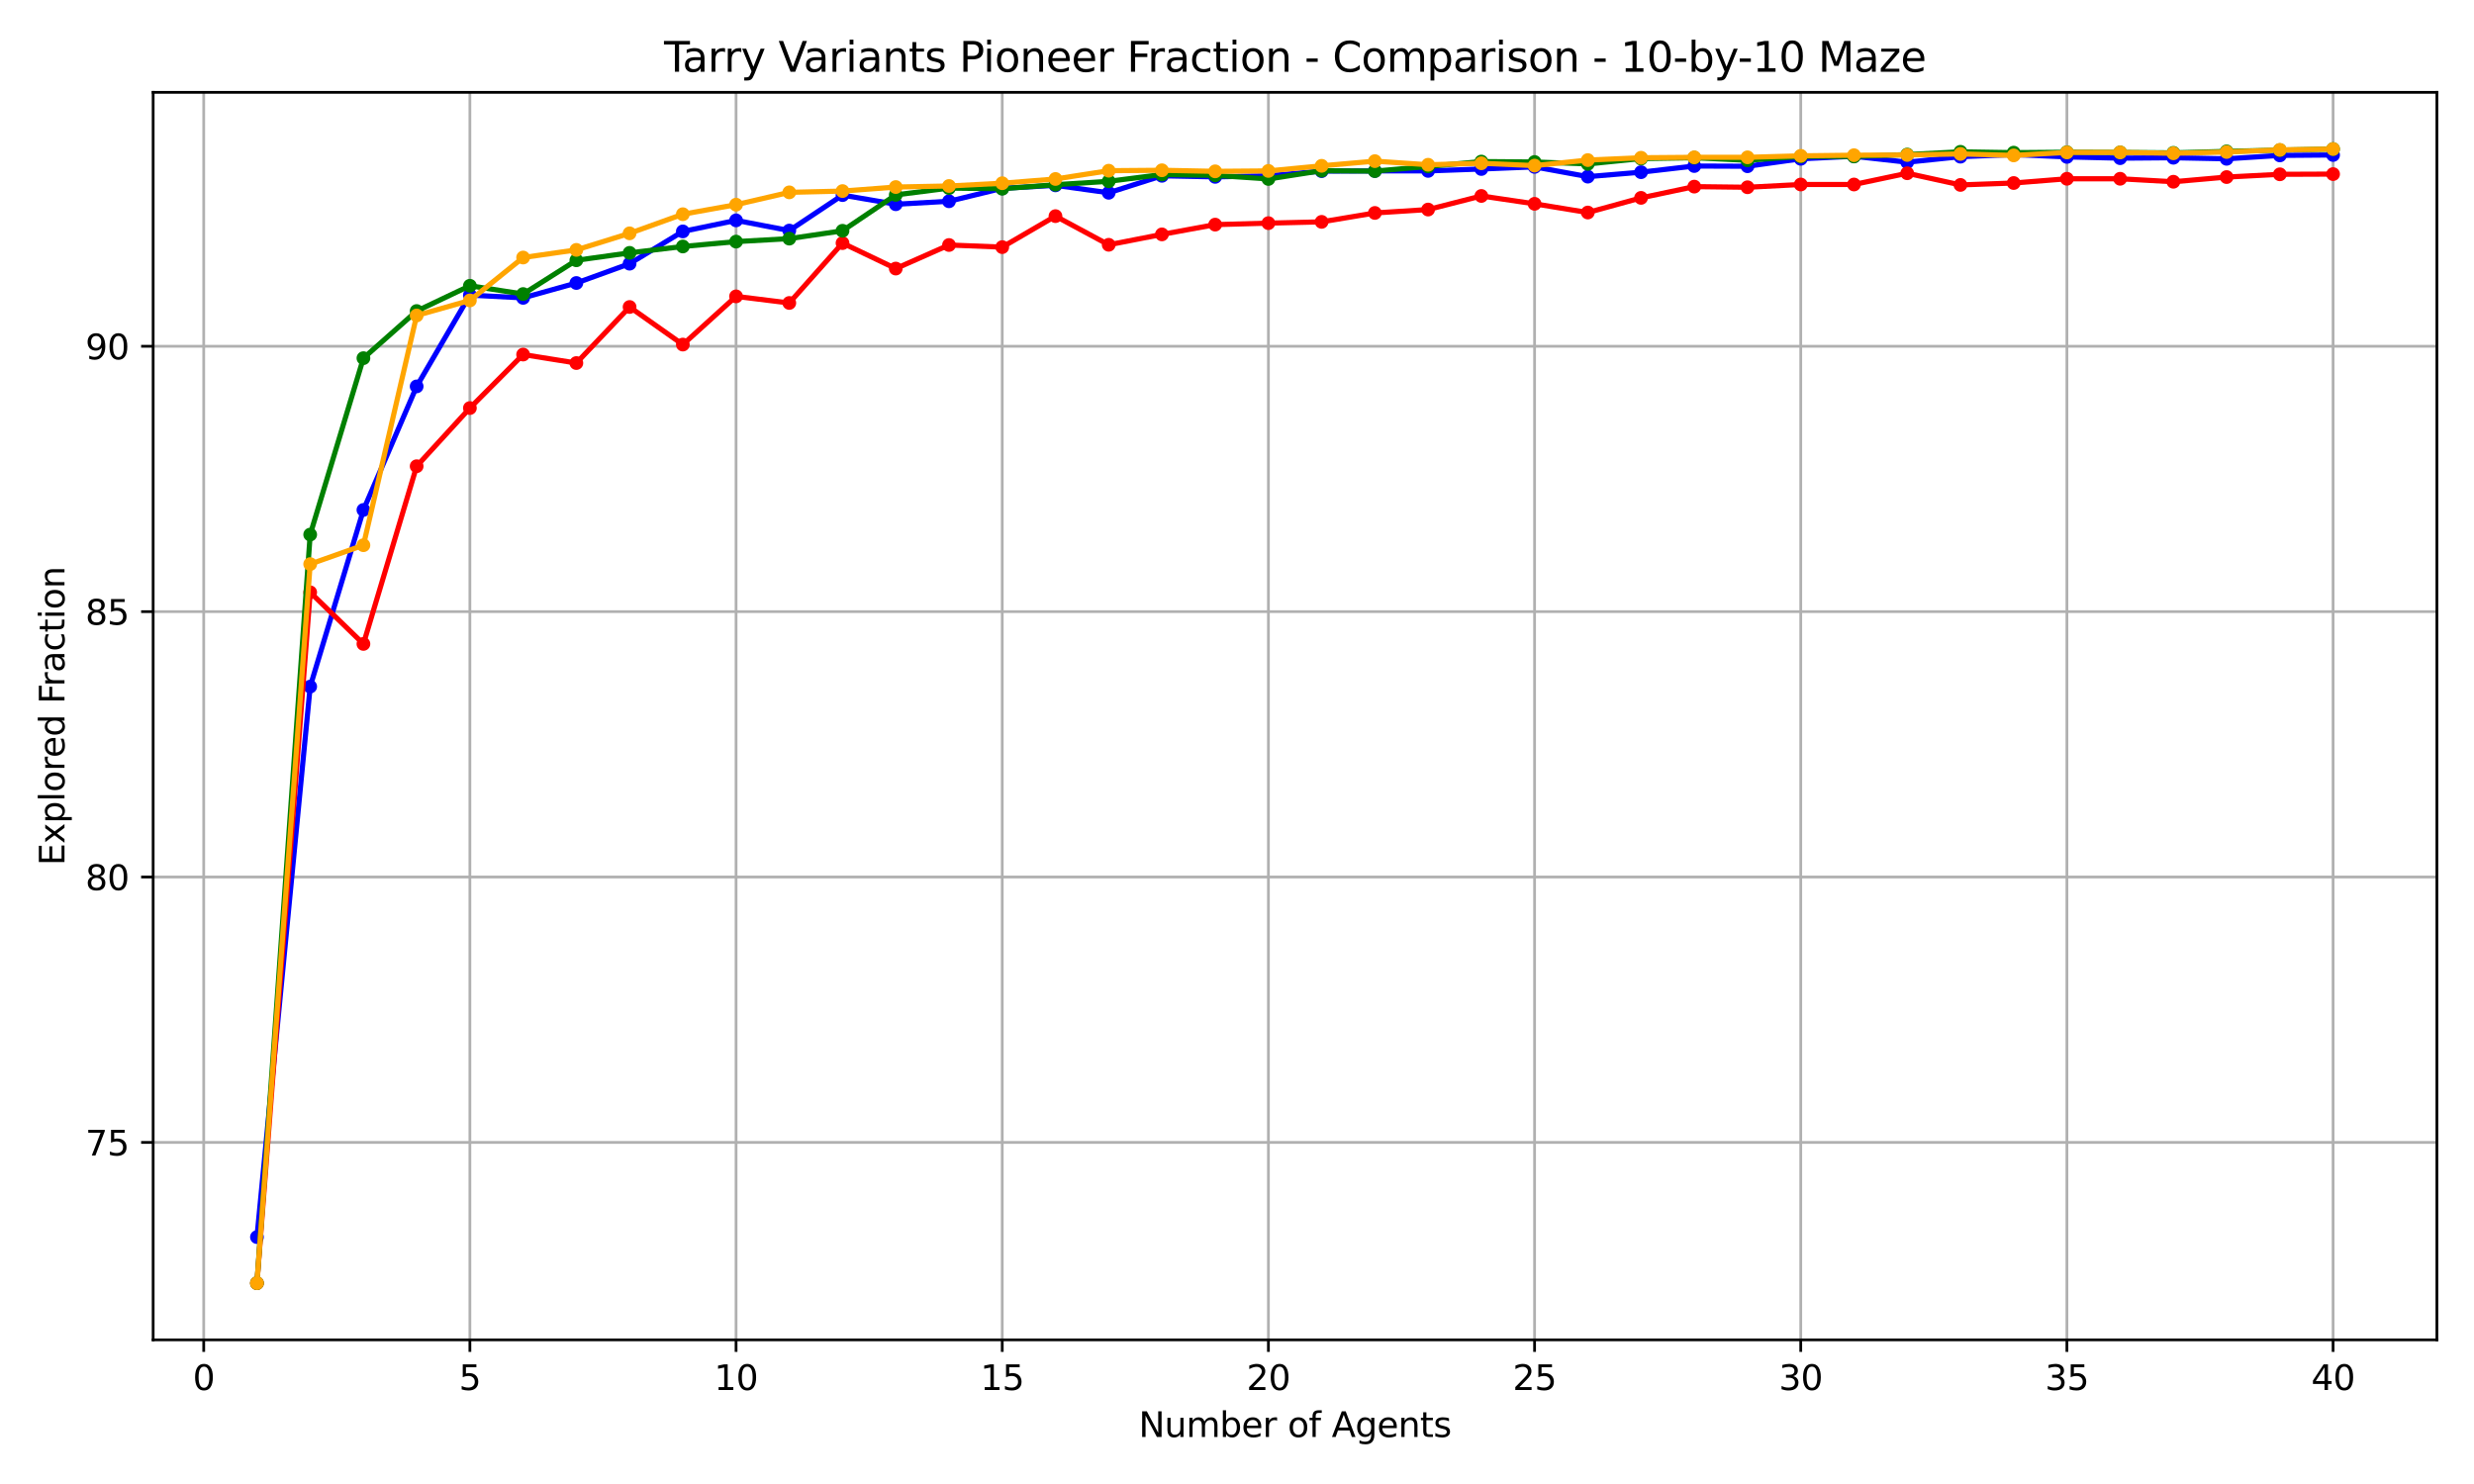 <?xml version="1.0" encoding="utf-8" standalone="no"?>
<!DOCTYPE svg PUBLIC "-//W3C//DTD SVG 1.1//EN"
  "http://www.w3.org/Graphics/SVG/1.1/DTD/svg11.dtd">
<svg xmlns:xlink="http://www.w3.org/1999/xlink" width="720pt" height="432pt" viewBox="0 0 720 432" xmlns="http://www.w3.org/2000/svg" version="1.1">
 <defs>
  <style type="text/css">*{stroke-linejoin: round; stroke-linecap: butt}</style>
 </defs>
 <g id="figure_1">
  <g id="patch_1">
   <path d="M 0 432 
L 720 432 
L 720 0 
L 0 0 
z
" style="fill: #ffffff"/>
  </g>
  <g id="axes_1">
   <g id="patch_2">
    <path d="M 44.57 390.04 
L 709.2 390.04 
L 709.2 26.88 
L 44.57 26.88 
z
" style="fill: #ffffff"/>
   </g>
   <g id="matplotlib.axis_1">
    <g id="xtick_1">
     <g id="line2d_1">
      <path d="M 59.288 390.04 
L 59.288 26.88 
" clip-path="url(#pa8a1d5867d)" style="fill: none; stroke: #b0b0b0; stroke-width: 0.8; stroke-linecap: square"/>
     </g>
     <g id="line2d_2">
      <defs>
       <path id="m5a55260e94" d="M 0 0 
L 0 3.5 
" style="stroke: #000000; stroke-width: 0.8"/>
      </defs>
      <g>
       <use xlink:href="#m5a55260e94" x="59.288" y="390.04" style="stroke: #000000; stroke-width: 0.8"/>
      </g>
     </g>
     <g id="text_1">
      <!-- 0 -->
      <g transform="translate(56.107 404.638) scale(0.1 -0.1)">
       <defs>
        <path id="DejaVuSans-30" d="M 2034 4250 
Q 1547 4250 1301 3770 
Q 1056 3291 1056 2328 
Q 1056 1369 1301 889 
Q 1547 409 2034 409 
Q 2525 409 2770 889 
Q 3016 1369 3016 2328 
Q 3016 3291 2770 3770 
Q 2525 4250 2034 4250 
z
M 2034 4750 
Q 2819 4750 3233 4129 
Q 3647 3509 3647 2328 
Q 3647 1150 3233 529 
Q 2819 -91 2034 -91 
Q 1250 -91 836 529 
Q 422 1150 422 2328 
Q 422 3509 836 4129 
Q 1250 4750 2034 4750 
z
" transform="scale(0.016)"/>
       </defs>
       <use xlink:href="#DejaVuSans-30"/>
      </g>
     </g>
    </g>
    <g id="xtick_2">
     <g id="line2d_3">
      <path d="M 136.751 390.04 
L 136.751 26.88 
" clip-path="url(#pa8a1d5867d)" style="fill: none; stroke: #b0b0b0; stroke-width: 0.8; stroke-linecap: square"/>
     </g>
     <g id="line2d_4">
      <g>
       <use xlink:href="#m5a55260e94" x="136.751" y="390.04" style="stroke: #000000; stroke-width: 0.8"/>
      </g>
     </g>
     <g id="text_2">
      <!-- 5 -->
      <g transform="translate(133.569 404.638) scale(0.1 -0.1)">
       <defs>
        <path id="DejaVuSans-35" d="M 691 4666 
L 3169 4666 
L 3169 4134 
L 1269 4134 
L 1269 2991 
Q 1406 3038 1543 3061 
Q 1681 3084 1819 3084 
Q 2600 3084 3056 2656 
Q 3513 2228 3513 1497 
Q 3513 744 3044 326 
Q 2575 -91 1722 -91 
Q 1428 -91 1123 -41 
Q 819 9 494 109 
L 494 744 
Q 775 591 1075 516 
Q 1375 441 1709 441 
Q 2250 441 2565 725 
Q 2881 1009 2881 1497 
Q 2881 1984 2565 2268 
Q 2250 2553 1709 2553 
Q 1456 2553 1204 2497 
Q 953 2441 691 2322 
L 691 4666 
z
" transform="scale(0.016)"/>
       </defs>
       <use xlink:href="#DejaVuSans-35"/>
      </g>
     </g>
    </g>
    <g id="xtick_3">
     <g id="line2d_5">
      <path d="M 214.213 390.04 
L 214.213 26.88 
" clip-path="url(#pa8a1d5867d)" style="fill: none; stroke: #b0b0b0; stroke-width: 0.8; stroke-linecap: square"/>
     </g>
     <g id="line2d_6">
      <g>
       <use xlink:href="#m5a55260e94" x="214.213" y="390.04" style="stroke: #000000; stroke-width: 0.8"/>
      </g>
     </g>
     <g id="text_3">
      <!-- 10 -->
      <g transform="translate(207.851 404.638) scale(0.1 -0.1)">
       <defs>
        <path id="DejaVuSans-31" d="M 794 531 
L 1825 531 
L 1825 4091 
L 703 3866 
L 703 4441 
L 1819 4666 
L 2450 4666 
L 2450 531 
L 3481 531 
L 3481 0 
L 794 0 
L 794 531 
z
" transform="scale(0.016)"/>
       </defs>
       <use xlink:href="#DejaVuSans-31"/>
       <use xlink:href="#DejaVuSans-30" x="63.623"/>
      </g>
     </g>
    </g>
    <g id="xtick_4">
     <g id="line2d_7">
      <path d="M 291.676 390.04 
L 291.676 26.88 
" clip-path="url(#pa8a1d5867d)" style="fill: none; stroke: #b0b0b0; stroke-width: 0.8; stroke-linecap: square"/>
     </g>
     <g id="line2d_8">
      <g>
       <use xlink:href="#m5a55260e94" x="291.676" y="390.04" style="stroke: #000000; stroke-width: 0.8"/>
      </g>
     </g>
     <g id="text_4">
      <!-- 15 -->
      <g transform="translate(285.314 404.638) scale(0.1 -0.1)">
       <use xlink:href="#DejaVuSans-31"/>
       <use xlink:href="#DejaVuSans-35" x="63.623"/>
      </g>
     </g>
    </g>
    <g id="xtick_5">
     <g id="line2d_9">
      <path d="M 369.139 390.04 
L 369.139 26.88 
" clip-path="url(#pa8a1d5867d)" style="fill: none; stroke: #b0b0b0; stroke-width: 0.8; stroke-linecap: square"/>
     </g>
     <g id="line2d_10">
      <g>
       <use xlink:href="#m5a55260e94" x="369.139" y="390.04" style="stroke: #000000; stroke-width: 0.8"/>
      </g>
     </g>
     <g id="text_5">
      <!-- 20 -->
      <g transform="translate(362.776 404.638) scale(0.1 -0.1)">
       <defs>
        <path id="DejaVuSans-32" d="M 1228 531 
L 3431 531 
L 3431 0 
L 469 0 
L 469 531 
Q 828 903 1448 1529 
Q 2069 2156 2228 2338 
Q 2531 2678 2651 2914 
Q 2772 3150 2772 3378 
Q 2772 3750 2511 3984 
Q 2250 4219 1831 4219 
Q 1534 4219 1204 4116 
Q 875 4013 500 3803 
L 500 4441 
Q 881 4594 1212 4672 
Q 1544 4750 1819 4750 
Q 2544 4750 2975 4387 
Q 3406 4025 3406 3419 
Q 3406 3131 3298 2873 
Q 3191 2616 2906 2266 
Q 2828 2175 2409 1742 
Q 1991 1309 1228 531 
z
" transform="scale(0.016)"/>
       </defs>
       <use xlink:href="#DejaVuSans-32"/>
       <use xlink:href="#DejaVuSans-30" x="63.623"/>
      </g>
     </g>
    </g>
    <g id="xtick_6">
     <g id="line2d_11">
      <path d="M 446.601 390.04 
L 446.601 26.88 
" clip-path="url(#pa8a1d5867d)" style="fill: none; stroke: #b0b0b0; stroke-width: 0.8; stroke-linecap: square"/>
     </g>
     <g id="line2d_12">
      <g>
       <use xlink:href="#m5a55260e94" x="446.601" y="390.04" style="stroke: #000000; stroke-width: 0.8"/>
      </g>
     </g>
     <g id="text_6">
      <!-- 25 -->
      <g transform="translate(440.239 404.638) scale(0.1 -0.1)">
       <use xlink:href="#DejaVuSans-32"/>
       <use xlink:href="#DejaVuSans-35" x="63.623"/>
      </g>
     </g>
    </g>
    <g id="xtick_7">
     <g id="line2d_13">
      <path d="M 524.064 390.04 
L 524.064 26.88 
" clip-path="url(#pa8a1d5867d)" style="fill: none; stroke: #b0b0b0; stroke-width: 0.8; stroke-linecap: square"/>
     </g>
     <g id="line2d_14">
      <g>
       <use xlink:href="#m5a55260e94" x="524.064" y="390.04" style="stroke: #000000; stroke-width: 0.8"/>
      </g>
     </g>
     <g id="text_7">
      <!-- 30 -->
      <g transform="translate(517.702 404.638) scale(0.1 -0.1)">
       <defs>
        <path id="DejaVuSans-33" d="M 2597 2516 
Q 3050 2419 3304 2112 
Q 3559 1806 3559 1356 
Q 3559 666 3084 287 
Q 2609 -91 1734 -91 
Q 1441 -91 1130 -33 
Q 819 25 488 141 
L 488 750 
Q 750 597 1062 519 
Q 1375 441 1716 441 
Q 2309 441 2620 675 
Q 2931 909 2931 1356 
Q 2931 1769 2642 2001 
Q 2353 2234 1838 2234 
L 1294 2234 
L 1294 2753 
L 1863 2753 
Q 2328 2753 2575 2939 
Q 2822 3125 2822 3475 
Q 2822 3834 2567 4026 
Q 2313 4219 1838 4219 
Q 1578 4219 1281 4162 
Q 984 4106 628 3988 
L 628 4550 
Q 988 4650 1302 4700 
Q 1616 4750 1894 4750 
Q 2613 4750 3031 4423 
Q 3450 4097 3450 3541 
Q 3450 3153 3228 2886 
Q 3006 2619 2597 2516 
z
" transform="scale(0.016)"/>
       </defs>
       <use xlink:href="#DejaVuSans-33"/>
       <use xlink:href="#DejaVuSans-30" x="63.623"/>
      </g>
     </g>
    </g>
    <g id="xtick_8">
     <g id="line2d_15">
      <path d="M 601.527 390.04 
L 601.527 26.88 
" clip-path="url(#pa8a1d5867d)" style="fill: none; stroke: #b0b0b0; stroke-width: 0.8; stroke-linecap: square"/>
     </g>
     <g id="line2d_16">
      <g>
       <use xlink:href="#m5a55260e94" x="601.527" y="390.04" style="stroke: #000000; stroke-width: 0.8"/>
      </g>
     </g>
     <g id="text_8">
      <!-- 35 -->
      <g transform="translate(595.164 404.638) scale(0.1 -0.1)">
       <use xlink:href="#DejaVuSans-33"/>
       <use xlink:href="#DejaVuSans-35" x="63.623"/>
      </g>
     </g>
    </g>
    <g id="xtick_9">
     <g id="line2d_17">
      <path d="M 678.99 390.04 
L 678.99 26.88 
" clip-path="url(#pa8a1d5867d)" style="fill: none; stroke: #b0b0b0; stroke-width: 0.8; stroke-linecap: square"/>
     </g>
     <g id="line2d_18">
      <g>
       <use xlink:href="#m5a55260e94" x="678.99" y="390.04" style="stroke: #000000; stroke-width: 0.8"/>
      </g>
     </g>
     <g id="text_9">
      <!-- 40 -->
      <g transform="translate(672.627 404.638) scale(0.1 -0.1)">
       <defs>
        <path id="DejaVuSans-34" d="M 2419 4116 
L 825 1625 
L 2419 1625 
L 2419 4116 
z
M 2253 4666 
L 3047 4666 
L 3047 1625 
L 3713 1625 
L 3713 1100 
L 3047 1100 
L 3047 0 
L 2419 0 
L 2419 1100 
L 313 1100 
L 313 1709 
L 2253 4666 
z
" transform="scale(0.016)"/>
       </defs>
       <use xlink:href="#DejaVuSans-34"/>
       <use xlink:href="#DejaVuSans-30" x="63.623"/>
      </g>
     </g>
    </g>
    <g id="text_10">
     <!-- Number of Agents -->
     <g transform="translate(331.397 418.317) scale(0.1 -0.1)">
      <defs>
       <path id="DejaVuSans-4e" d="M 628 4666 
L 1478 4666 
L 3547 763 
L 3547 4666 
L 4159 4666 
L 4159 0 
L 3309 0 
L 1241 3903 
L 1241 0 
L 628 0 
L 628 4666 
z
" transform="scale(0.016)"/>
       <path id="DejaVuSans-75" d="M 544 1381 
L 544 3500 
L 1119 3500 
L 1119 1403 
Q 1119 906 1312 657 
Q 1506 409 1894 409 
Q 2359 409 2629 706 
Q 2900 1003 2900 1516 
L 2900 3500 
L 3475 3500 
L 3475 0 
L 2900 0 
L 2900 538 
Q 2691 219 2414 64 
Q 2138 -91 1772 -91 
Q 1169 -91 856 284 
Q 544 659 544 1381 
z
M 1991 3584 
L 1991 3584 
z
" transform="scale(0.016)"/>
       <path id="DejaVuSans-6d" d="M 3328 2828 
Q 3544 3216 3844 3400 
Q 4144 3584 4550 3584 
Q 5097 3584 5394 3201 
Q 5691 2819 5691 2113 
L 5691 0 
L 5113 0 
L 5113 2094 
Q 5113 2597 4934 2840 
Q 4756 3084 4391 3084 
Q 3944 3084 3684 2787 
Q 3425 2491 3425 1978 
L 3425 0 
L 2847 0 
L 2847 2094 
Q 2847 2600 2669 2842 
Q 2491 3084 2119 3084 
Q 1678 3084 1418 2786 
Q 1159 2488 1159 1978 
L 1159 0 
L 581 0 
L 581 3500 
L 1159 3500 
L 1159 2956 
Q 1356 3278 1631 3431 
Q 1906 3584 2284 3584 
Q 2666 3584 2933 3390 
Q 3200 3197 3328 2828 
z
" transform="scale(0.016)"/>
       <path id="DejaVuSans-62" d="M 3116 1747 
Q 3116 2381 2855 2742 
Q 2594 3103 2138 3103 
Q 1681 3103 1420 2742 
Q 1159 2381 1159 1747 
Q 1159 1113 1420 752 
Q 1681 391 2138 391 
Q 2594 391 2855 752 
Q 3116 1113 3116 1747 
z
M 1159 2969 
Q 1341 3281 1617 3432 
Q 1894 3584 2278 3584 
Q 2916 3584 3314 3078 
Q 3713 2572 3713 1747 
Q 3713 922 3314 415 
Q 2916 -91 2278 -91 
Q 1894 -91 1617 61 
Q 1341 213 1159 525 
L 1159 0 
L 581 0 
L 581 4863 
L 1159 4863 
L 1159 2969 
z
" transform="scale(0.016)"/>
       <path id="DejaVuSans-65" d="M 3597 1894 
L 3597 1613 
L 953 1613 
Q 991 1019 1311 708 
Q 1631 397 2203 397 
Q 2534 397 2845 478 
Q 3156 559 3463 722 
L 3463 178 
Q 3153 47 2828 -22 
Q 2503 -91 2169 -91 
Q 1331 -91 842 396 
Q 353 884 353 1716 
Q 353 2575 817 3079 
Q 1281 3584 2069 3584 
Q 2775 3584 3186 3129 
Q 3597 2675 3597 1894 
z
M 3022 2063 
Q 3016 2534 2758 2815 
Q 2500 3097 2075 3097 
Q 1594 3097 1305 2825 
Q 1016 2553 972 2059 
L 3022 2063 
z
" transform="scale(0.016)"/>
       <path id="DejaVuSans-72" d="M 2631 2963 
Q 2534 3019 2420 3045 
Q 2306 3072 2169 3072 
Q 1681 3072 1420 2755 
Q 1159 2438 1159 1844 
L 1159 0 
L 581 0 
L 581 3500 
L 1159 3500 
L 1159 2956 
Q 1341 3275 1631 3429 
Q 1922 3584 2338 3584 
Q 2397 3584 2469 3576 
Q 2541 3569 2628 3553 
L 2631 2963 
z
" transform="scale(0.016)"/>
       <path id="DejaVuSans-20" transform="scale(0.016)"/>
       <path id="DejaVuSans-6f" d="M 1959 3097 
Q 1497 3097 1228 2736 
Q 959 2375 959 1747 
Q 959 1119 1226 758 
Q 1494 397 1959 397 
Q 2419 397 2687 759 
Q 2956 1122 2956 1747 
Q 2956 2369 2687 2733 
Q 2419 3097 1959 3097 
z
M 1959 3584 
Q 2709 3584 3137 3096 
Q 3566 2609 3566 1747 
Q 3566 888 3137 398 
Q 2709 -91 1959 -91 
Q 1206 -91 779 398 
Q 353 888 353 1747 
Q 353 2609 779 3096 
Q 1206 3584 1959 3584 
z
" transform="scale(0.016)"/>
       <path id="DejaVuSans-66" d="M 2375 4863 
L 2375 4384 
L 1825 4384 
Q 1516 4384 1395 4259 
Q 1275 4134 1275 3809 
L 1275 3500 
L 2222 3500 
L 2222 3053 
L 1275 3053 
L 1275 0 
L 697 0 
L 697 3053 
L 147 3053 
L 147 3500 
L 697 3500 
L 697 3744 
Q 697 4328 969 4595 
Q 1241 4863 1831 4863 
L 2375 4863 
z
" transform="scale(0.016)"/>
       <path id="DejaVuSans-41" d="M 2188 4044 
L 1331 1722 
L 3047 1722 
L 2188 4044 
z
M 1831 4666 
L 2547 4666 
L 4325 0 
L 3669 0 
L 3244 1197 
L 1141 1197 
L 716 0 
L 50 0 
L 1831 4666 
z
" transform="scale(0.016)"/>
       <path id="DejaVuSans-67" d="M 2906 1791 
Q 2906 2416 2648 2759 
Q 2391 3103 1925 3103 
Q 1463 3103 1205 2759 
Q 947 2416 947 1791 
Q 947 1169 1205 825 
Q 1463 481 1925 481 
Q 2391 481 2648 825 
Q 2906 1169 2906 1791 
z
M 3481 434 
Q 3481 -459 3084 -895 
Q 2688 -1331 1869 -1331 
Q 1566 -1331 1297 -1286 
Q 1028 -1241 775 -1147 
L 775 -588 
Q 1028 -725 1275 -790 
Q 1522 -856 1778 -856 
Q 2344 -856 2625 -561 
Q 2906 -266 2906 331 
L 2906 616 
Q 2728 306 2450 153 
Q 2172 0 1784 0 
Q 1141 0 747 490 
Q 353 981 353 1791 
Q 353 2603 747 3093 
Q 1141 3584 1784 3584 
Q 2172 3584 2450 3431 
Q 2728 3278 2906 2969 
L 2906 3500 
L 3481 3500 
L 3481 434 
z
" transform="scale(0.016)"/>
       <path id="DejaVuSans-6e" d="M 3513 2113 
L 3513 0 
L 2938 0 
L 2938 2094 
Q 2938 2591 2744 2837 
Q 2550 3084 2163 3084 
Q 1697 3084 1428 2787 
Q 1159 2491 1159 1978 
L 1159 0 
L 581 0 
L 581 3500 
L 1159 3500 
L 1159 2956 
Q 1366 3272 1645 3428 
Q 1925 3584 2291 3584 
Q 2894 3584 3203 3211 
Q 3513 2838 3513 2113 
z
" transform="scale(0.016)"/>
       <path id="DejaVuSans-74" d="M 1172 4494 
L 1172 3500 
L 2356 3500 
L 2356 3053 
L 1172 3053 
L 1172 1153 
Q 1172 725 1289 603 
Q 1406 481 1766 481 
L 2356 481 
L 2356 0 
L 1766 0 
Q 1100 0 847 248 
Q 594 497 594 1153 
L 594 3053 
L 172 3053 
L 172 3500 
L 594 3500 
L 594 4494 
L 1172 4494 
z
" transform="scale(0.016)"/>
       <path id="DejaVuSans-73" d="M 2834 3397 
L 2834 2853 
Q 2591 2978 2328 3040 
Q 2066 3103 1784 3103 
Q 1356 3103 1142 2972 
Q 928 2841 928 2578 
Q 928 2378 1081 2264 
Q 1234 2150 1697 2047 
L 1894 2003 
Q 2506 1872 2764 1633 
Q 3022 1394 3022 966 
Q 3022 478 2636 193 
Q 2250 -91 1575 -91 
Q 1294 -91 989 -36 
Q 684 19 347 128 
L 347 722 
Q 666 556 975 473 
Q 1284 391 1588 391 
Q 1994 391 2212 530 
Q 2431 669 2431 922 
Q 2431 1156 2273 1281 
Q 2116 1406 1581 1522 
L 1381 1569 
Q 847 1681 609 1914 
Q 372 2147 372 2553 
Q 372 3047 722 3315 
Q 1072 3584 1716 3584 
Q 2034 3584 2315 3537 
Q 2597 3491 2834 3397 
z
" transform="scale(0.016)"/>
      </defs>
      <use xlink:href="#DejaVuSans-4e"/>
      <use xlink:href="#DejaVuSans-75" x="74.805"/>
      <use xlink:href="#DejaVuSans-6d" x="138.184"/>
      <use xlink:href="#DejaVuSans-62" x="235.596"/>
      <use xlink:href="#DejaVuSans-65" x="299.072"/>
      <use xlink:href="#DejaVuSans-72" x="360.596"/>
      <use xlink:href="#DejaVuSans-20" x="401.709"/>
      <use xlink:href="#DejaVuSans-6f" x="433.496"/>
      <use xlink:href="#DejaVuSans-66" x="494.678"/>
      <use xlink:href="#DejaVuSans-20" x="529.883"/>
      <use xlink:href="#DejaVuSans-41" x="561.67"/>
      <use xlink:href="#DejaVuSans-67" x="630.078"/>
      <use xlink:href="#DejaVuSans-65" x="693.555"/>
      <use xlink:href="#DejaVuSans-6e" x="755.078"/>
      <use xlink:href="#DejaVuSans-74" x="818.457"/>
      <use xlink:href="#DejaVuSans-73" x="857.666"/>
     </g>
    </g>
   </g>
   <g id="matplotlib.axis_2">
    <g id="ytick_1">
     <g id="line2d_19">
      <path d="M 44.57 332.558 
L 709.2 332.558 
" clip-path="url(#pa8a1d5867d)" style="fill: none; stroke: #b0b0b0; stroke-width: 0.8; stroke-linecap: square"/>
     </g>
     <g id="line2d_20">
      <defs>
       <path id="m8f5bad99d8" d="M 0 0 
L -3.5 0 
" style="stroke: #000000; stroke-width: 0.8"/>
      </defs>
      <g>
       <use xlink:href="#m8f5bad99d8" x="44.57" y="332.558" style="stroke: #000000; stroke-width: 0.8"/>
      </g>
     </g>
     <g id="text_11">
      <!-- 75 -->
      <g transform="translate(24.845 336.357) scale(0.1 -0.1)">
       <defs>
        <path id="DejaVuSans-37" d="M 525 4666 
L 3525 4666 
L 3525 4397 
L 1831 0 
L 1172 0 
L 2766 4134 
L 525 4134 
L 525 4666 
z
" transform="scale(0.016)"/>
       </defs>
       <use xlink:href="#DejaVuSans-37"/>
       <use xlink:href="#DejaVuSans-35" x="63.623"/>
      </g>
     </g>
    </g>
    <g id="ytick_2">
     <g id="line2d_21">
      <path d="M 44.57 255.306 
L 709.2 255.306 
" clip-path="url(#pa8a1d5867d)" style="fill: none; stroke: #b0b0b0; stroke-width: 0.8; stroke-linecap: square"/>
     </g>
     <g id="line2d_22">
      <g>
       <use xlink:href="#m8f5bad99d8" x="44.57" y="255.306" style="stroke: #000000; stroke-width: 0.8"/>
      </g>
     </g>
     <g id="text_12">
      <!-- 80 -->
      <g transform="translate(24.845 259.105) scale(0.1 -0.1)">
       <defs>
        <path id="DejaVuSans-38" d="M 2034 2216 
Q 1584 2216 1326 1975 
Q 1069 1734 1069 1313 
Q 1069 891 1326 650 
Q 1584 409 2034 409 
Q 2484 409 2743 651 
Q 3003 894 3003 1313 
Q 3003 1734 2745 1975 
Q 2488 2216 2034 2216 
z
M 1403 2484 
Q 997 2584 770 2862 
Q 544 3141 544 3541 
Q 544 4100 942 4425 
Q 1341 4750 2034 4750 
Q 2731 4750 3128 4425 
Q 3525 4100 3525 3541 
Q 3525 3141 3298 2862 
Q 3072 2584 2669 2484 
Q 3125 2378 3379 2068 
Q 3634 1759 3634 1313 
Q 3634 634 3220 271 
Q 2806 -91 2034 -91 
Q 1263 -91 848 271 
Q 434 634 434 1313 
Q 434 1759 690 2068 
Q 947 2378 1403 2484 
z
M 1172 3481 
Q 1172 3119 1398 2916 
Q 1625 2713 2034 2713 
Q 2441 2713 2670 2916 
Q 2900 3119 2900 3481 
Q 2900 3844 2670 4047 
Q 2441 4250 2034 4250 
Q 1625 4250 1398 4047 
Q 1172 3844 1172 3481 
z
" transform="scale(0.016)"/>
       </defs>
       <use xlink:href="#DejaVuSans-38"/>
       <use xlink:href="#DejaVuSans-30" x="63.623"/>
      </g>
     </g>
    </g>
    <g id="ytick_3">
     <g id="line2d_23">
      <path d="M 44.57 178.053 
L 709.2 178.053 
" clip-path="url(#pa8a1d5867d)" style="fill: none; stroke: #b0b0b0; stroke-width: 0.8; stroke-linecap: square"/>
     </g>
     <g id="line2d_24">
      <g>
       <use xlink:href="#m8f5bad99d8" x="44.57" y="178.053" style="stroke: #000000; stroke-width: 0.8"/>
      </g>
     </g>
     <g id="text_13">
      <!-- 85 -->
      <g transform="translate(24.845 181.853) scale(0.1 -0.1)">
       <use xlink:href="#DejaVuSans-38"/>
       <use xlink:href="#DejaVuSans-35" x="63.623"/>
      </g>
     </g>
    </g>
    <g id="ytick_4">
     <g id="line2d_25">
      <path d="M 44.57 100.801 
L 709.2 100.801 
" clip-path="url(#pa8a1d5867d)" style="fill: none; stroke: #b0b0b0; stroke-width: 0.8; stroke-linecap: square"/>
     </g>
     <g id="line2d_26">
      <g>
       <use xlink:href="#m8f5bad99d8" x="44.57" y="100.801" style="stroke: #000000; stroke-width: 0.8"/>
      </g>
     </g>
     <g id="text_14">
      <!-- 90 -->
      <g transform="translate(24.845 104.6) scale(0.1 -0.1)">
       <defs>
        <path id="DejaVuSans-39" d="M 703 97 
L 703 672 
Q 941 559 1184 500 
Q 1428 441 1663 441 
Q 2288 441 2617 861 
Q 2947 1281 2994 2138 
Q 2813 1869 2534 1725 
Q 2256 1581 1919 1581 
Q 1219 1581 811 2004 
Q 403 2428 403 3163 
Q 403 3881 828 4315 
Q 1253 4750 1959 4750 
Q 2769 4750 3195 4129 
Q 3622 3509 3622 2328 
Q 3622 1225 3098 567 
Q 2575 -91 1691 -91 
Q 1453 -91 1209 -44 
Q 966 3 703 97 
z
M 1959 2075 
Q 2384 2075 2632 2365 
Q 2881 2656 2881 3163 
Q 2881 3666 2632 3958 
Q 2384 4250 1959 4250 
Q 1534 4250 1286 3958 
Q 1038 3666 1038 3163 
Q 1038 2656 1286 2365 
Q 1534 2075 1959 2075 
z
" transform="scale(0.016)"/>
       </defs>
       <use xlink:href="#DejaVuSans-39"/>
       <use xlink:href="#DejaVuSans-30" x="63.623"/>
      </g>
     </g>
    </g>
    <g id="text_15">
     <!-- Explored Fraction -->
     <g transform="translate(18.765 251.944) rotate(-90) scale(0.1 -0.1)">
      <defs>
       <path id="DejaVuSans-45" d="M 628 4666 
L 3578 4666 
L 3578 4134 
L 1259 4134 
L 1259 2753 
L 3481 2753 
L 3481 2222 
L 1259 2222 
L 1259 531 
L 3634 531 
L 3634 0 
L 628 0 
L 628 4666 
z
" transform="scale(0.016)"/>
       <path id="DejaVuSans-78" d="M 3513 3500 
L 2247 1797 
L 3578 0 
L 2900 0 
L 1881 1375 
L 863 0 
L 184 0 
L 1544 1831 
L 300 3500 
L 978 3500 
L 1906 2253 
L 2834 3500 
L 3513 3500 
z
" transform="scale(0.016)"/>
       <path id="DejaVuSans-70" d="M 1159 525 
L 1159 -1331 
L 581 -1331 
L 581 3500 
L 1159 3500 
L 1159 2969 
Q 1341 3281 1617 3432 
Q 1894 3584 2278 3584 
Q 2916 3584 3314 3078 
Q 3713 2572 3713 1747 
Q 3713 922 3314 415 
Q 2916 -91 2278 -91 
Q 1894 -91 1617 61 
Q 1341 213 1159 525 
z
M 3116 1747 
Q 3116 2381 2855 2742 
Q 2594 3103 2138 3103 
Q 1681 3103 1420 2742 
Q 1159 2381 1159 1747 
Q 1159 1113 1420 752 
Q 1681 391 2138 391 
Q 2594 391 2855 752 
Q 3116 1113 3116 1747 
z
" transform="scale(0.016)"/>
       <path id="DejaVuSans-6c" d="M 603 4863 
L 1178 4863 
L 1178 0 
L 603 0 
L 603 4863 
z
" transform="scale(0.016)"/>
       <path id="DejaVuSans-64" d="M 2906 2969 
L 2906 4863 
L 3481 4863 
L 3481 0 
L 2906 0 
L 2906 525 
Q 2725 213 2448 61 
Q 2172 -91 1784 -91 
Q 1150 -91 751 415 
Q 353 922 353 1747 
Q 353 2572 751 3078 
Q 1150 3584 1784 3584 
Q 2172 3584 2448 3432 
Q 2725 3281 2906 2969 
z
M 947 1747 
Q 947 1113 1208 752 
Q 1469 391 1925 391 
Q 2381 391 2643 752 
Q 2906 1113 2906 1747 
Q 2906 2381 2643 2742 
Q 2381 3103 1925 3103 
Q 1469 3103 1208 2742 
Q 947 2381 947 1747 
z
" transform="scale(0.016)"/>
       <path id="DejaVuSans-46" d="M 628 4666 
L 3309 4666 
L 3309 4134 
L 1259 4134 
L 1259 2759 
L 3109 2759 
L 3109 2228 
L 1259 2228 
L 1259 0 
L 628 0 
L 628 4666 
z
" transform="scale(0.016)"/>
       <path id="DejaVuSans-61" d="M 2194 1759 
Q 1497 1759 1228 1600 
Q 959 1441 959 1056 
Q 959 750 1161 570 
Q 1363 391 1709 391 
Q 2188 391 2477 730 
Q 2766 1069 2766 1631 
L 2766 1759 
L 2194 1759 
z
M 3341 1997 
L 3341 0 
L 2766 0 
L 2766 531 
Q 2569 213 2275 61 
Q 1981 -91 1556 -91 
Q 1019 -91 701 211 
Q 384 513 384 1019 
Q 384 1609 779 1909 
Q 1175 2209 1959 2209 
L 2766 2209 
L 2766 2266 
Q 2766 2663 2505 2880 
Q 2244 3097 1772 3097 
Q 1472 3097 1187 3025 
Q 903 2953 641 2809 
L 641 3341 
Q 956 3463 1253 3523 
Q 1550 3584 1831 3584 
Q 2591 3584 2966 3190 
Q 3341 2797 3341 1997 
z
" transform="scale(0.016)"/>
       <path id="DejaVuSans-63" d="M 3122 3366 
L 3122 2828 
Q 2878 2963 2633 3030 
Q 2388 3097 2138 3097 
Q 1578 3097 1268 2742 
Q 959 2388 959 1747 
Q 959 1106 1268 751 
Q 1578 397 2138 397 
Q 2388 397 2633 464 
Q 2878 531 3122 666 
L 3122 134 
Q 2881 22 2623 -34 
Q 2366 -91 2075 -91 
Q 1284 -91 818 406 
Q 353 903 353 1747 
Q 353 2603 823 3093 
Q 1294 3584 2113 3584 
Q 2378 3584 2631 3529 
Q 2884 3475 3122 3366 
z
" transform="scale(0.016)"/>
       <path id="DejaVuSans-69" d="M 603 3500 
L 1178 3500 
L 1178 0 
L 603 0 
L 603 3500 
z
M 603 4863 
L 1178 4863 
L 1178 4134 
L 603 4134 
L 603 4863 
z
" transform="scale(0.016)"/>
      </defs>
      <use xlink:href="#DejaVuSans-45"/>
      <use xlink:href="#DejaVuSans-78" x="63.184"/>
      <use xlink:href="#DejaVuSans-70" x="122.363"/>
      <use xlink:href="#DejaVuSans-6c" x="185.84"/>
      <use xlink:href="#DejaVuSans-6f" x="213.623"/>
      <use xlink:href="#DejaVuSans-72" x="274.805"/>
      <use xlink:href="#DejaVuSans-65" x="313.668"/>
      <use xlink:href="#DejaVuSans-64" x="375.191"/>
      <use xlink:href="#DejaVuSans-20" x="438.668"/>
      <use xlink:href="#DejaVuSans-46" x="470.455"/>
      <use xlink:href="#DejaVuSans-72" x="520.725"/>
      <use xlink:href="#DejaVuSans-61" x="561.838"/>
      <use xlink:href="#DejaVuSans-63" x="623.117"/>
      <use xlink:href="#DejaVuSans-74" x="678.098"/>
      <use xlink:href="#DejaVuSans-69" x="717.307"/>
      <use xlink:href="#DejaVuSans-6f" x="745.09"/>
      <use xlink:href="#DejaVuSans-6e" x="806.271"/>
     </g>
    </g>
   </g>
   <g id="line2d_27">
    <path d="M 74.78 360.122 
L 90.273 199.87 
L 105.766 148.45 
L 121.258 112.482 
L 136.751 85.907 
L 152.243 86.71 
L 167.736 82.384 
L 183.228 76.76 
L 198.721 67.366 
L 214.213 64.153 
L 229.706 67.119 
L 245.198 56.798 
L 260.691 59.456 
L 276.183 58.591 
L 291.676 54.821 
L 307.169 53.955 
L 322.661 56.118 
L 338.154 51.174 
L 353.646 51.483 
L 369.139 51.174 
L 384.631 49.815 
L 400.124 49.753 
L 415.616 49.753 
L 431.109 49.197 
L 446.601 48.579 
L 462.094 51.422 
L 477.587 50.124 
L 493.079 48.331 
L 508.572 48.393 
L 524.064 46.23 
L 539.557 45.489 
L 555.049 47.219 
L 570.542 45.612 
L 586.034 44.994 
L 601.527 45.674 
L 617.019 46.045 
L 632.512 45.921 
L 648.004 46.23 
L 663.497 45.241 
L 678.99 45.118 
" clip-path="url(#pa8a1d5867d)" style="fill: none; stroke: #0000ff; stroke-width: 1.5; stroke-linecap: square"/>
    <defs>
     <path id="m27de5e588a" d="M 0 1.5 
C 0.398 1.5 0.779 1.342 1.061 1.061 
C 1.342 0.779 1.5 0.398 1.5 0 
C 1.5 -0.398 1.342 -0.779 1.061 -1.061 
C 0.779 -1.342 0.398 -1.5 0 -1.5 
C -0.398 -1.5 -0.779 -1.342 -1.061 -1.061 
C -1.342 -0.779 -1.5 -0.398 -1.5 0 
C -1.5 0.398 -1.342 0.779 -1.061 1.061 
C -0.779 1.342 -0.398 1.5 0 1.5 
z
" style="stroke: #0000ff"/>
    </defs>
    <g clip-path="url(#pa8a1d5867d)">
     <use xlink:href="#m27de5e588a" x="74.78" y="360.122" style="fill: #0000ff; stroke: #0000ff"/>
     <use xlink:href="#m27de5e588a" x="90.273" y="199.87" style="fill: #0000ff; stroke: #0000ff"/>
     <use xlink:href="#m27de5e588a" x="105.766" y="148.45" style="fill: #0000ff; stroke: #0000ff"/>
     <use xlink:href="#m27de5e588a" x="121.258" y="112.482" style="fill: #0000ff; stroke: #0000ff"/>
     <use xlink:href="#m27de5e588a" x="136.751" y="85.907" style="fill: #0000ff; stroke: #0000ff"/>
     <use xlink:href="#m27de5e588a" x="152.243" y="86.71" style="fill: #0000ff; stroke: #0000ff"/>
     <use xlink:href="#m27de5e588a" x="167.736" y="82.384" style="fill: #0000ff; stroke: #0000ff"/>
     <use xlink:href="#m27de5e588a" x="183.228" y="76.76" style="fill: #0000ff; stroke: #0000ff"/>
     <use xlink:href="#m27de5e588a" x="198.721" y="67.366" style="fill: #0000ff; stroke: #0000ff"/>
     <use xlink:href="#m27de5e588a" x="214.213" y="64.153" style="fill: #0000ff; stroke: #0000ff"/>
     <use xlink:href="#m27de5e588a" x="229.706" y="67.119" style="fill: #0000ff; stroke: #0000ff"/>
     <use xlink:href="#m27de5e588a" x="245.198" y="56.798" style="fill: #0000ff; stroke: #0000ff"/>
     <use xlink:href="#m27de5e588a" x="260.691" y="59.456" style="fill: #0000ff; stroke: #0000ff"/>
     <use xlink:href="#m27de5e588a" x="276.183" y="58.591" style="fill: #0000ff; stroke: #0000ff"/>
     <use xlink:href="#m27de5e588a" x="291.676" y="54.821" style="fill: #0000ff; stroke: #0000ff"/>
     <use xlink:href="#m27de5e588a" x="307.169" y="53.955" style="fill: #0000ff; stroke: #0000ff"/>
     <use xlink:href="#m27de5e588a" x="322.661" y="56.118" style="fill: #0000ff; stroke: #0000ff"/>
     <use xlink:href="#m27de5e588a" x="338.154" y="51.174" style="fill: #0000ff; stroke: #0000ff"/>
     <use xlink:href="#m27de5e588a" x="353.646" y="51.483" style="fill: #0000ff; stroke: #0000ff"/>
     <use xlink:href="#m27de5e588a" x="369.139" y="51.174" style="fill: #0000ff; stroke: #0000ff"/>
     <use xlink:href="#m27de5e588a" x="384.631" y="49.815" style="fill: #0000ff; stroke: #0000ff"/>
     <use xlink:href="#m27de5e588a" x="400.124" y="49.753" style="fill: #0000ff; stroke: #0000ff"/>
     <use xlink:href="#m27de5e588a" x="415.616" y="49.753" style="fill: #0000ff; stroke: #0000ff"/>
     <use xlink:href="#m27de5e588a" x="431.109" y="49.197" style="fill: #0000ff; stroke: #0000ff"/>
     <use xlink:href="#m27de5e588a" x="446.601" y="48.579" style="fill: #0000ff; stroke: #0000ff"/>
     <use xlink:href="#m27de5e588a" x="462.094" y="51.422" style="fill: #0000ff; stroke: #0000ff"/>
     <use xlink:href="#m27de5e588a" x="477.587" y="50.124" style="fill: #0000ff; stroke: #0000ff"/>
     <use xlink:href="#m27de5e588a" x="493.079" y="48.331" style="fill: #0000ff; stroke: #0000ff"/>
     <use xlink:href="#m27de5e588a" x="508.572" y="48.393" style="fill: #0000ff; stroke: #0000ff"/>
     <use xlink:href="#m27de5e588a" x="524.064" y="46.23" style="fill: #0000ff; stroke: #0000ff"/>
     <use xlink:href="#m27de5e588a" x="539.557" y="45.489" style="fill: #0000ff; stroke: #0000ff"/>
     <use xlink:href="#m27de5e588a" x="555.049" y="47.219" style="fill: #0000ff; stroke: #0000ff"/>
     <use xlink:href="#m27de5e588a" x="570.542" y="45.612" style="fill: #0000ff; stroke: #0000ff"/>
     <use xlink:href="#m27de5e588a" x="586.034" y="44.994" style="fill: #0000ff; stroke: #0000ff"/>
     <use xlink:href="#m27de5e588a" x="601.527" y="45.674" style="fill: #0000ff; stroke: #0000ff"/>
     <use xlink:href="#m27de5e588a" x="617.019" y="46.045" style="fill: #0000ff; stroke: #0000ff"/>
     <use xlink:href="#m27de5e588a" x="632.512" y="45.921" style="fill: #0000ff; stroke: #0000ff"/>
     <use xlink:href="#m27de5e588a" x="648.004" y="46.23" style="fill: #0000ff; stroke: #0000ff"/>
     <use xlink:href="#m27de5e588a" x="663.497" y="45.241" style="fill: #0000ff; stroke: #0000ff"/>
     <use xlink:href="#m27de5e588a" x="678.99" y="45.118" style="fill: #0000ff; stroke: #0000ff"/>
    </g>
   </g>
   <g id="line2d_28">
    <path d="M 74.78 373.533 
L 90.273 172.43 
L 105.766 187.447 
L 121.258 135.719 
L 136.751 118.786 
L 152.243 103.211 
L 167.736 105.684 
L 183.228 89.368 
L 198.721 100.307 
L 214.213 86.278 
L 229.706 88.194 
L 245.198 70.765 
L 260.691 78.182 
L 276.183 71.322 
L 291.676 71.94 
L 307.169 62.917 
L 322.661 71.26 
L 338.154 68.232 
L 353.646 65.389 
L 369.139 64.956 
L 384.631 64.585 
L 400.124 61.99 
L 415.616 61.001 
L 431.109 57.045 
L 446.601 59.332 
L 462.094 61.866 
L 477.587 57.602 
L 493.079 54.326 
L 508.572 54.512 
L 524.064 53.708 
L 539.557 53.708 
L 555.049 50.433 
L 570.542 53.832 
L 586.034 53.276 
L 601.527 52.04 
L 617.019 52.04 
L 632.512 52.905 
L 648.004 51.545 
L 663.497 50.742 
L 678.99 50.68 
" clip-path="url(#pa8a1d5867d)" style="fill: none; stroke: #ff0000; stroke-width: 1.5; stroke-linecap: square"/>
    <defs>
     <path id="m7aeeedf70e" d="M 0 1.5 
C 0.398 1.5 0.779 1.342 1.061 1.061 
C 1.342 0.779 1.5 0.398 1.5 0 
C 1.5 -0.398 1.342 -0.779 1.061 -1.061 
C 0.779 -1.342 0.398 -1.5 0 -1.5 
C -0.398 -1.5 -0.779 -1.342 -1.061 -1.061 
C -1.342 -0.779 -1.5 -0.398 -1.5 0 
C -1.5 0.398 -1.342 0.779 -1.061 1.061 
C -0.779 1.342 -0.398 1.5 0 1.5 
z
" style="stroke: #ff0000"/>
    </defs>
    <g clip-path="url(#pa8a1d5867d)">
     <use xlink:href="#m7aeeedf70e" x="74.78" y="373.533" style="fill: #ff0000; stroke: #ff0000"/>
     <use xlink:href="#m7aeeedf70e" x="90.273" y="172.43" style="fill: #ff0000; stroke: #ff0000"/>
     <use xlink:href="#m7aeeedf70e" x="105.766" y="187.447" style="fill: #ff0000; stroke: #ff0000"/>
     <use xlink:href="#m7aeeedf70e" x="121.258" y="135.719" style="fill: #ff0000; stroke: #ff0000"/>
     <use xlink:href="#m7aeeedf70e" x="136.751" y="118.786" style="fill: #ff0000; stroke: #ff0000"/>
     <use xlink:href="#m7aeeedf70e" x="152.243" y="103.211" style="fill: #ff0000; stroke: #ff0000"/>
     <use xlink:href="#m7aeeedf70e" x="167.736" y="105.684" style="fill: #ff0000; stroke: #ff0000"/>
     <use xlink:href="#m7aeeedf70e" x="183.228" y="89.368" style="fill: #ff0000; stroke: #ff0000"/>
     <use xlink:href="#m7aeeedf70e" x="198.721" y="100.307" style="fill: #ff0000; stroke: #ff0000"/>
     <use xlink:href="#m7aeeedf70e" x="214.213" y="86.278" style="fill: #ff0000; stroke: #ff0000"/>
     <use xlink:href="#m7aeeedf70e" x="229.706" y="88.194" style="fill: #ff0000; stroke: #ff0000"/>
     <use xlink:href="#m7aeeedf70e" x="245.198" y="70.765" style="fill: #ff0000; stroke: #ff0000"/>
     <use xlink:href="#m7aeeedf70e" x="260.691" y="78.182" style="fill: #ff0000; stroke: #ff0000"/>
     <use xlink:href="#m7aeeedf70e" x="276.183" y="71.322" style="fill: #ff0000; stroke: #ff0000"/>
     <use xlink:href="#m7aeeedf70e" x="291.676" y="71.94" style="fill: #ff0000; stroke: #ff0000"/>
     <use xlink:href="#m7aeeedf70e" x="307.169" y="62.917" style="fill: #ff0000; stroke: #ff0000"/>
     <use xlink:href="#m7aeeedf70e" x="322.661" y="71.26" style="fill: #ff0000; stroke: #ff0000"/>
     <use xlink:href="#m7aeeedf70e" x="338.154" y="68.232" style="fill: #ff0000; stroke: #ff0000"/>
     <use xlink:href="#m7aeeedf70e" x="353.646" y="65.389" style="fill: #ff0000; stroke: #ff0000"/>
     <use xlink:href="#m7aeeedf70e" x="369.139" y="64.956" style="fill: #ff0000; stroke: #ff0000"/>
     <use xlink:href="#m7aeeedf70e" x="384.631" y="64.585" style="fill: #ff0000; stroke: #ff0000"/>
     <use xlink:href="#m7aeeedf70e" x="400.124" y="61.99" style="fill: #ff0000; stroke: #ff0000"/>
     <use xlink:href="#m7aeeedf70e" x="415.616" y="61.001" style="fill: #ff0000; stroke: #ff0000"/>
     <use xlink:href="#m7aeeedf70e" x="431.109" y="57.045" style="fill: #ff0000; stroke: #ff0000"/>
     <use xlink:href="#m7aeeedf70e" x="446.601" y="59.332" style="fill: #ff0000; stroke: #ff0000"/>
     <use xlink:href="#m7aeeedf70e" x="462.094" y="61.866" style="fill: #ff0000; stroke: #ff0000"/>
     <use xlink:href="#m7aeeedf70e" x="477.587" y="57.602" style="fill: #ff0000; stroke: #ff0000"/>
     <use xlink:href="#m7aeeedf70e" x="493.079" y="54.326" style="fill: #ff0000; stroke: #ff0000"/>
     <use xlink:href="#m7aeeedf70e" x="508.572" y="54.512" style="fill: #ff0000; stroke: #ff0000"/>
     <use xlink:href="#m7aeeedf70e" x="524.064" y="53.708" style="fill: #ff0000; stroke: #ff0000"/>
     <use xlink:href="#m7aeeedf70e" x="539.557" y="53.708" style="fill: #ff0000; stroke: #ff0000"/>
     <use xlink:href="#m7aeeedf70e" x="555.049" y="50.433" style="fill: #ff0000; stroke: #ff0000"/>
     <use xlink:href="#m7aeeedf70e" x="570.542" y="53.832" style="fill: #ff0000; stroke: #ff0000"/>
     <use xlink:href="#m7aeeedf70e" x="586.034" y="53.276" style="fill: #ff0000; stroke: #ff0000"/>
     <use xlink:href="#m7aeeedf70e" x="601.527" y="52.04" style="fill: #ff0000; stroke: #ff0000"/>
     <use xlink:href="#m7aeeedf70e" x="617.019" y="52.04" style="fill: #ff0000; stroke: #ff0000"/>
     <use xlink:href="#m7aeeedf70e" x="632.512" y="52.905" style="fill: #ff0000; stroke: #ff0000"/>
     <use xlink:href="#m7aeeedf70e" x="648.004" y="51.545" style="fill: #ff0000; stroke: #ff0000"/>
     <use xlink:href="#m7aeeedf70e" x="663.497" y="50.742" style="fill: #ff0000; stroke: #ff0000"/>
     <use xlink:href="#m7aeeedf70e" x="678.99" y="50.68" style="fill: #ff0000; stroke: #ff0000"/>
    </g>
   </g>
   <g id="line2d_29">
    <path d="M 74.78 373.533 
L 90.273 155.619 
L 105.766 104.262 
L 121.258 90.542 
L 136.751 83.188 
L 152.243 85.598 
L 167.736 75.771 
L 183.228 73.608 
L 198.721 71.754 
L 214.213 70.333 
L 229.706 69.468 
L 245.198 67.181 
L 260.691 56.736 
L 276.183 54.759 
L 291.676 54.944 
L 307.169 53.77 
L 322.661 52.781 
L 338.154 50.803 
L 353.646 51.051 
L 369.139 52.101 
L 384.631 49.691 
L 400.124 49.815 
L 415.616 48.455 
L 431.109 47.034 
L 446.601 47.157 
L 462.094 47.713 
L 477.587 46.168 
L 493.079 45.921 
L 508.572 46.663 
L 524.064 45.55 
L 539.557 45.55 
L 555.049 44.994 
L 570.542 44.191 
L 586.034 44.438 
L 601.527 44.314 
L 617.019 44.376 
L 632.512 44.5 
L 648.004 44.067 
L 663.497 43.696 
L 678.99 43.387 
" clip-path="url(#pa8a1d5867d)" style="fill: none; stroke: #008000; stroke-width: 1.5; stroke-linecap: square"/>
    <defs>
     <path id="m9beb48a41b" d="M 0 1.5 
C 0.398 1.5 0.779 1.342 1.061 1.061 
C 1.342 0.779 1.5 0.398 1.5 0 
C 1.5 -0.398 1.342 -0.779 1.061 -1.061 
C 0.779 -1.342 0.398 -1.5 0 -1.5 
C -0.398 -1.5 -0.779 -1.342 -1.061 -1.061 
C -1.342 -0.779 -1.5 -0.398 -1.5 0 
C -1.5 0.398 -1.342 0.779 -1.061 1.061 
C -0.779 1.342 -0.398 1.5 0 1.5 
z
" style="stroke: #008000"/>
    </defs>
    <g clip-path="url(#pa8a1d5867d)">
     <use xlink:href="#m9beb48a41b" x="74.78" y="373.533" style="fill: #008000; stroke: #008000"/>
     <use xlink:href="#m9beb48a41b" x="90.273" y="155.619" style="fill: #008000; stroke: #008000"/>
     <use xlink:href="#m9beb48a41b" x="105.766" y="104.262" style="fill: #008000; stroke: #008000"/>
     <use xlink:href="#m9beb48a41b" x="121.258" y="90.542" style="fill: #008000; stroke: #008000"/>
     <use xlink:href="#m9beb48a41b" x="136.751" y="83.188" style="fill: #008000; stroke: #008000"/>
     <use xlink:href="#m9beb48a41b" x="152.243" y="85.598" style="fill: #008000; stroke: #008000"/>
     <use xlink:href="#m9beb48a41b" x="167.736" y="75.771" style="fill: #008000; stroke: #008000"/>
     <use xlink:href="#m9beb48a41b" x="183.228" y="73.608" style="fill: #008000; stroke: #008000"/>
     <use xlink:href="#m9beb48a41b" x="198.721" y="71.754" style="fill: #008000; stroke: #008000"/>
     <use xlink:href="#m9beb48a41b" x="214.213" y="70.333" style="fill: #008000; stroke: #008000"/>
     <use xlink:href="#m9beb48a41b" x="229.706" y="69.468" style="fill: #008000; stroke: #008000"/>
     <use xlink:href="#m9beb48a41b" x="245.198" y="67.181" style="fill: #008000; stroke: #008000"/>
     <use xlink:href="#m9beb48a41b" x="260.691" y="56.736" style="fill: #008000; stroke: #008000"/>
     <use xlink:href="#m9beb48a41b" x="276.183" y="54.759" style="fill: #008000; stroke: #008000"/>
     <use xlink:href="#m9beb48a41b" x="291.676" y="54.944" style="fill: #008000; stroke: #008000"/>
     <use xlink:href="#m9beb48a41b" x="307.169" y="53.77" style="fill: #008000; stroke: #008000"/>
     <use xlink:href="#m9beb48a41b" x="322.661" y="52.781" style="fill: #008000; stroke: #008000"/>
     <use xlink:href="#m9beb48a41b" x="338.154" y="50.803" style="fill: #008000; stroke: #008000"/>
     <use xlink:href="#m9beb48a41b" x="353.646" y="51.051" style="fill: #008000; stroke: #008000"/>
     <use xlink:href="#m9beb48a41b" x="369.139" y="52.101" style="fill: #008000; stroke: #008000"/>
     <use xlink:href="#m9beb48a41b" x="384.631" y="49.691" style="fill: #008000; stroke: #008000"/>
     <use xlink:href="#m9beb48a41b" x="400.124" y="49.815" style="fill: #008000; stroke: #008000"/>
     <use xlink:href="#m9beb48a41b" x="415.616" y="48.455" style="fill: #008000; stroke: #008000"/>
     <use xlink:href="#m9beb48a41b" x="431.109" y="47.034" style="fill: #008000; stroke: #008000"/>
     <use xlink:href="#m9beb48a41b" x="446.601" y="47.157" style="fill: #008000; stroke: #008000"/>
     <use xlink:href="#m9beb48a41b" x="462.094" y="47.713" style="fill: #008000; stroke: #008000"/>
     <use xlink:href="#m9beb48a41b" x="477.587" y="46.168" style="fill: #008000; stroke: #008000"/>
     <use xlink:href="#m9beb48a41b" x="493.079" y="45.921" style="fill: #008000; stroke: #008000"/>
     <use xlink:href="#m9beb48a41b" x="508.572" y="46.663" style="fill: #008000; stroke: #008000"/>
     <use xlink:href="#m9beb48a41b" x="524.064" y="45.55" style="fill: #008000; stroke: #008000"/>
     <use xlink:href="#m9beb48a41b" x="539.557" y="45.55" style="fill: #008000; stroke: #008000"/>
     <use xlink:href="#m9beb48a41b" x="555.049" y="44.994" style="fill: #008000; stroke: #008000"/>
     <use xlink:href="#m9beb48a41b" x="570.542" y="44.191" style="fill: #008000; stroke: #008000"/>
     <use xlink:href="#m9beb48a41b" x="586.034" y="44.438" style="fill: #008000; stroke: #008000"/>
     <use xlink:href="#m9beb48a41b" x="601.527" y="44.314" style="fill: #008000; stroke: #008000"/>
     <use xlink:href="#m9beb48a41b" x="617.019" y="44.376" style="fill: #008000; stroke: #008000"/>
     <use xlink:href="#m9beb48a41b" x="632.512" y="44.5" style="fill: #008000; stroke: #008000"/>
     <use xlink:href="#m9beb48a41b" x="648.004" y="44.067" style="fill: #008000; stroke: #008000"/>
     <use xlink:href="#m9beb48a41b" x="663.497" y="43.696" style="fill: #008000; stroke: #008000"/>
     <use xlink:href="#m9beb48a41b" x="678.99" y="43.387" style="fill: #008000; stroke: #008000"/>
    </g>
   </g>
   <g id="line2d_30">
    <path d="M 74.78 373.533 
L 90.273 164.21 
L 105.766 158.71 
L 121.258 91.84 
L 136.751 87.452 
L 152.243 74.968 
L 167.736 72.743 
L 183.228 67.923 
L 198.721 62.36 
L 214.213 59.579 
L 229.706 55.995 
L 245.198 55.624 
L 260.691 54.45 
L 276.183 54.141 
L 291.676 53.337 
L 307.169 52.101 
L 322.661 49.691 
L 338.154 49.567 
L 353.646 49.876 
L 369.139 49.753 
L 384.631 48.27 
L 400.124 46.91 
L 415.616 47.961 
L 431.109 47.528 
L 446.601 48.208 
L 462.094 46.601 
L 477.587 45.921 
L 493.079 45.798 
L 508.572 45.798 
L 524.064 45.365 
L 539.557 45.18 
L 555.049 45.118 
L 570.542 44.809 
L 586.034 45.241 
L 601.527 44.376 
L 617.019 44.376 
L 632.512 44.623 
L 648.004 44.252 
L 663.497 43.634 
L 678.99 43.387 
" clip-path="url(#pa8a1d5867d)" style="fill: none; stroke: #ffa500; stroke-width: 1.5; stroke-linecap: square"/>
    <defs>
     <path id="m010f10ef83" d="M 0 1.5 
C 0.398 1.5 0.779 1.342 1.061 1.061 
C 1.342 0.779 1.5 0.398 1.5 0 
C 1.5 -0.398 1.342 -0.779 1.061 -1.061 
C 0.779 -1.342 0.398 -1.5 0 -1.5 
C -0.398 -1.5 -0.779 -1.342 -1.061 -1.061 
C -1.342 -0.779 -1.5 -0.398 -1.5 0 
C -1.5 0.398 -1.342 0.779 -1.061 1.061 
C -0.779 1.342 -0.398 1.5 0 1.5 
z
" style="stroke: #ffa500"/>
    </defs>
    <g clip-path="url(#pa8a1d5867d)">
     <use xlink:href="#m010f10ef83" x="74.78" y="373.533" style="fill: #ffa500; stroke: #ffa500"/>
     <use xlink:href="#m010f10ef83" x="90.273" y="164.21" style="fill: #ffa500; stroke: #ffa500"/>
     <use xlink:href="#m010f10ef83" x="105.766" y="158.71" style="fill: #ffa500; stroke: #ffa500"/>
     <use xlink:href="#m010f10ef83" x="121.258" y="91.84" style="fill: #ffa500; stroke: #ffa500"/>
     <use xlink:href="#m010f10ef83" x="136.751" y="87.452" style="fill: #ffa500; stroke: #ffa500"/>
     <use xlink:href="#m010f10ef83" x="152.243" y="74.968" style="fill: #ffa500; stroke: #ffa500"/>
     <use xlink:href="#m010f10ef83" x="167.736" y="72.743" style="fill: #ffa500; stroke: #ffa500"/>
     <use xlink:href="#m010f10ef83" x="183.228" y="67.923" style="fill: #ffa500; stroke: #ffa500"/>
     <use xlink:href="#m010f10ef83" x="198.721" y="62.36" style="fill: #ffa500; stroke: #ffa500"/>
     <use xlink:href="#m010f10ef83" x="214.213" y="59.579" style="fill: #ffa500; stroke: #ffa500"/>
     <use xlink:href="#m010f10ef83" x="229.706" y="55.995" style="fill: #ffa500; stroke: #ffa500"/>
     <use xlink:href="#m010f10ef83" x="245.198" y="55.624" style="fill: #ffa500; stroke: #ffa500"/>
     <use xlink:href="#m010f10ef83" x="260.691" y="54.45" style="fill: #ffa500; stroke: #ffa500"/>
     <use xlink:href="#m010f10ef83" x="276.183" y="54.141" style="fill: #ffa500; stroke: #ffa500"/>
     <use xlink:href="#m010f10ef83" x="291.676" y="53.337" style="fill: #ffa500; stroke: #ffa500"/>
     <use xlink:href="#m010f10ef83" x="307.169" y="52.101" style="fill: #ffa500; stroke: #ffa500"/>
     <use xlink:href="#m010f10ef83" x="322.661" y="49.691" style="fill: #ffa500; stroke: #ffa500"/>
     <use xlink:href="#m010f10ef83" x="338.154" y="49.567" style="fill: #ffa500; stroke: #ffa500"/>
     <use xlink:href="#m010f10ef83" x="353.646" y="49.876" style="fill: #ffa500; stroke: #ffa500"/>
     <use xlink:href="#m010f10ef83" x="369.139" y="49.753" style="fill: #ffa500; stroke: #ffa500"/>
     <use xlink:href="#m010f10ef83" x="384.631" y="48.27" style="fill: #ffa500; stroke: #ffa500"/>
     <use xlink:href="#m010f10ef83" x="400.124" y="46.91" style="fill: #ffa500; stroke: #ffa500"/>
     <use xlink:href="#m010f10ef83" x="415.616" y="47.961" style="fill: #ffa500; stroke: #ffa500"/>
     <use xlink:href="#m010f10ef83" x="431.109" y="47.528" style="fill: #ffa500; stroke: #ffa500"/>
     <use xlink:href="#m010f10ef83" x="446.601" y="48.208" style="fill: #ffa500; stroke: #ffa500"/>
     <use xlink:href="#m010f10ef83" x="462.094" y="46.601" style="fill: #ffa500; stroke: #ffa500"/>
     <use xlink:href="#m010f10ef83" x="477.587" y="45.921" style="fill: #ffa500; stroke: #ffa500"/>
     <use xlink:href="#m010f10ef83" x="493.079" y="45.798" style="fill: #ffa500; stroke: #ffa500"/>
     <use xlink:href="#m010f10ef83" x="508.572" y="45.798" style="fill: #ffa500; stroke: #ffa500"/>
     <use xlink:href="#m010f10ef83" x="524.064" y="45.365" style="fill: #ffa500; stroke: #ffa500"/>
     <use xlink:href="#m010f10ef83" x="539.557" y="45.18" style="fill: #ffa500; stroke: #ffa500"/>
     <use xlink:href="#m010f10ef83" x="555.049" y="45.118" style="fill: #ffa500; stroke: #ffa500"/>
     <use xlink:href="#m010f10ef83" x="570.542" y="44.809" style="fill: #ffa500; stroke: #ffa500"/>
     <use xlink:href="#m010f10ef83" x="586.034" y="45.241" style="fill: #ffa500; stroke: #ffa500"/>
     <use xlink:href="#m010f10ef83" x="601.527" y="44.376" style="fill: #ffa500; stroke: #ffa500"/>
     <use xlink:href="#m010f10ef83" x="617.019" y="44.376" style="fill: #ffa500; stroke: #ffa500"/>
     <use xlink:href="#m010f10ef83" x="632.512" y="44.623" style="fill: #ffa500; stroke: #ffa500"/>
     <use xlink:href="#m010f10ef83" x="648.004" y="44.252" style="fill: #ffa500; stroke: #ffa500"/>
     <use xlink:href="#m010f10ef83" x="663.497" y="43.634" style="fill: #ffa500; stroke: #ffa500"/>
     <use xlink:href="#m010f10ef83" x="678.99" y="43.387" style="fill: #ffa500; stroke: #ffa500"/>
    </g>
   </g>
   <g id="patch_3">
    <path d="M 44.57 390.04 
L 44.57 26.88 
" style="fill: none; stroke: #000000; stroke-width: 0.8; stroke-linejoin: miter; stroke-linecap: square"/>
   </g>
   <g id="patch_4">
    <path d="M 709.2 390.04 
L 709.2 26.88 
" style="fill: none; stroke: #000000; stroke-width: 0.8; stroke-linejoin: miter; stroke-linecap: square"/>
   </g>
   <g id="patch_5">
    <path d="M 44.57 390.04 
L 709.2 390.04 
" style="fill: none; stroke: #000000; stroke-width: 0.8; stroke-linejoin: miter; stroke-linecap: square"/>
   </g>
   <g id="patch_6">
    <path d="M 44.57 26.88 
L 709.2 26.88 
" style="fill: none; stroke: #000000; stroke-width: 0.8; stroke-linejoin: miter; stroke-linecap: square"/>
   </g>
   <g id="text_16">
    <!-- Tarry Variants Pioneer Fraction - Comparison - 10-by-10 Maze -->
    <g transform="translate(193.264 20.88) scale(0.12 -0.12)">
     <defs>
      <path id="DejaVuSans-54" d="M -19 4666 
L 3928 4666 
L 3928 4134 
L 2272 4134 
L 2272 0 
L 1638 0 
L 1638 4134 
L -19 4134 
L -19 4666 
z
" transform="scale(0.016)"/>
      <path id="DejaVuSans-79" d="M 2059 -325 
Q 1816 -950 1584 -1140 
Q 1353 -1331 966 -1331 
L 506 -1331 
L 506 -850 
L 844 -850 
Q 1081 -850 1212 -737 
Q 1344 -625 1503 -206 
L 1606 56 
L 191 3500 
L 800 3500 
L 1894 763 
L 2988 3500 
L 3597 3500 
L 2059 -325 
z
" transform="scale(0.016)"/>
      <path id="DejaVuSans-56" d="M 1831 0 
L 50 4666 
L 709 4666 
L 2188 738 
L 3669 4666 
L 4325 4666 
L 2547 0 
L 1831 0 
z
" transform="scale(0.016)"/>
      <path id="DejaVuSans-50" d="M 1259 4147 
L 1259 2394 
L 2053 2394 
Q 2494 2394 2734 2622 
Q 2975 2850 2975 3272 
Q 2975 3691 2734 3919 
Q 2494 4147 2053 4147 
L 1259 4147 
z
M 628 4666 
L 2053 4666 
Q 2838 4666 3239 4311 
Q 3641 3956 3641 3272 
Q 3641 2581 3239 2228 
Q 2838 1875 2053 1875 
L 1259 1875 
L 1259 0 
L 628 0 
L 628 4666 
z
" transform="scale(0.016)"/>
      <path id="DejaVuSans-2d" d="M 313 2009 
L 1997 2009 
L 1997 1497 
L 313 1497 
L 313 2009 
z
" transform="scale(0.016)"/>
      <path id="DejaVuSans-43" d="M 4122 4306 
L 4122 3641 
Q 3803 3938 3442 4084 
Q 3081 4231 2675 4231 
Q 1875 4231 1450 3742 
Q 1025 3253 1025 2328 
Q 1025 1406 1450 917 
Q 1875 428 2675 428 
Q 3081 428 3442 575 
Q 3803 722 4122 1019 
L 4122 359 
Q 3791 134 3420 21 
Q 3050 -91 2638 -91 
Q 1578 -91 968 557 
Q 359 1206 359 2328 
Q 359 3453 968 4101 
Q 1578 4750 2638 4750 
Q 3056 4750 3426 4639 
Q 3797 4528 4122 4306 
z
" transform="scale(0.016)"/>
      <path id="DejaVuSans-4d" d="M 628 4666 
L 1569 4666 
L 2759 1491 
L 3956 4666 
L 4897 4666 
L 4897 0 
L 4281 0 
L 4281 4097 
L 3078 897 
L 2444 897 
L 1241 4097 
L 1241 0 
L 628 0 
L 628 4666 
z
" transform="scale(0.016)"/>
      <path id="DejaVuSans-7a" d="M 353 3500 
L 3084 3500 
L 3084 2975 
L 922 459 
L 3084 459 
L 3084 0 
L 275 0 
L 275 525 
L 2438 3041 
L 353 3041 
L 353 3500 
z
" transform="scale(0.016)"/>
     </defs>
     <use xlink:href="#DejaVuSans-54"/>
     <use xlink:href="#DejaVuSans-61" x="44.584"/>
     <use xlink:href="#DejaVuSans-72" x="105.863"/>
     <use xlink:href="#DejaVuSans-72" x="145.227"/>
     <use xlink:href="#DejaVuSans-79" x="186.34"/>
     <use xlink:href="#DejaVuSans-20" x="245.52"/>
     <use xlink:href="#DejaVuSans-56" x="277.307"/>
     <use xlink:href="#DejaVuSans-61" x="337.965"/>
     <use xlink:href="#DejaVuSans-72" x="399.244"/>
     <use xlink:href="#DejaVuSans-69" x="440.357"/>
     <use xlink:href="#DejaVuSans-61" x="468.141"/>
     <use xlink:href="#DejaVuSans-6e" x="529.42"/>
     <use xlink:href="#DejaVuSans-74" x="592.799"/>
     <use xlink:href="#DejaVuSans-73" x="632.008"/>
     <use xlink:href="#DejaVuSans-20" x="684.107"/>
     <use xlink:href="#DejaVuSans-50" x="715.895"/>
     <use xlink:href="#DejaVuSans-69" x="773.947"/>
     <use xlink:href="#DejaVuSans-6f" x="801.73"/>
     <use xlink:href="#DejaVuSans-6e" x="862.912"/>
     <use xlink:href="#DejaVuSans-65" x="926.291"/>
     <use xlink:href="#DejaVuSans-65" x="987.814"/>
     <use xlink:href="#DejaVuSans-72" x="1049.338"/>
     <use xlink:href="#DejaVuSans-20" x="1090.451"/>
     <use xlink:href="#DejaVuSans-46" x="1122.238"/>
     <use xlink:href="#DejaVuSans-72" x="1172.508"/>
     <use xlink:href="#DejaVuSans-61" x="1213.621"/>
     <use xlink:href="#DejaVuSans-63" x="1274.9"/>
     <use xlink:href="#DejaVuSans-74" x="1329.881"/>
     <use xlink:href="#DejaVuSans-69" x="1369.09"/>
     <use xlink:href="#DejaVuSans-6f" x="1396.873"/>
     <use xlink:href="#DejaVuSans-6e" x="1458.055"/>
     <use xlink:href="#DejaVuSans-20" x="1521.434"/>
     <use xlink:href="#DejaVuSans-2d" x="1553.221"/>
     <use xlink:href="#DejaVuSans-20" x="1589.305"/>
     <use xlink:href="#DejaVuSans-43" x="1621.092"/>
     <use xlink:href="#DejaVuSans-6f" x="1690.916"/>
     <use xlink:href="#DejaVuSans-6d" x="1752.098"/>
     <use xlink:href="#DejaVuSans-70" x="1849.51"/>
     <use xlink:href="#DejaVuSans-61" x="1912.986"/>
     <use xlink:href="#DejaVuSans-72" x="1974.266"/>
     <use xlink:href="#DejaVuSans-69" x="2015.379"/>
     <use xlink:href="#DejaVuSans-73" x="2043.162"/>
     <use xlink:href="#DejaVuSans-6f" x="2095.262"/>
     <use xlink:href="#DejaVuSans-6e" x="2156.443"/>
     <use xlink:href="#DejaVuSans-20" x="2219.822"/>
     <use xlink:href="#DejaVuSans-2d" x="2251.609"/>
     <use xlink:href="#DejaVuSans-20" x="2287.693"/>
     <use xlink:href="#DejaVuSans-31" x="2319.48"/>
     <use xlink:href="#DejaVuSans-30" x="2383.104"/>
     <use xlink:href="#DejaVuSans-2d" x="2446.727"/>
     <use xlink:href="#DejaVuSans-62" x="2482.811"/>
     <use xlink:href="#DejaVuSans-79" x="2546.287"/>
     <use xlink:href="#DejaVuSans-2d" x="2603.717"/>
     <use xlink:href="#DejaVuSans-31" x="2639.801"/>
     <use xlink:href="#DejaVuSans-30" x="2703.424"/>
     <use xlink:href="#DejaVuSans-20" x="2767.047"/>
     <use xlink:href="#DejaVuSans-4d" x="2798.834"/>
     <use xlink:href="#DejaVuSans-61" x="2885.113"/>
     <use xlink:href="#DejaVuSans-7a" x="2946.393"/>
     <use xlink:href="#DejaVuSans-65" x="2998.883"/>
    </g>
   </g>
  </g>
 </g>
 <defs>
  <clipPath id="pa8a1d5867d">
   <rect x="44.57" y="26.88" width="664.63" height="363.16"/>
  </clipPath>
 </defs>
</svg>
